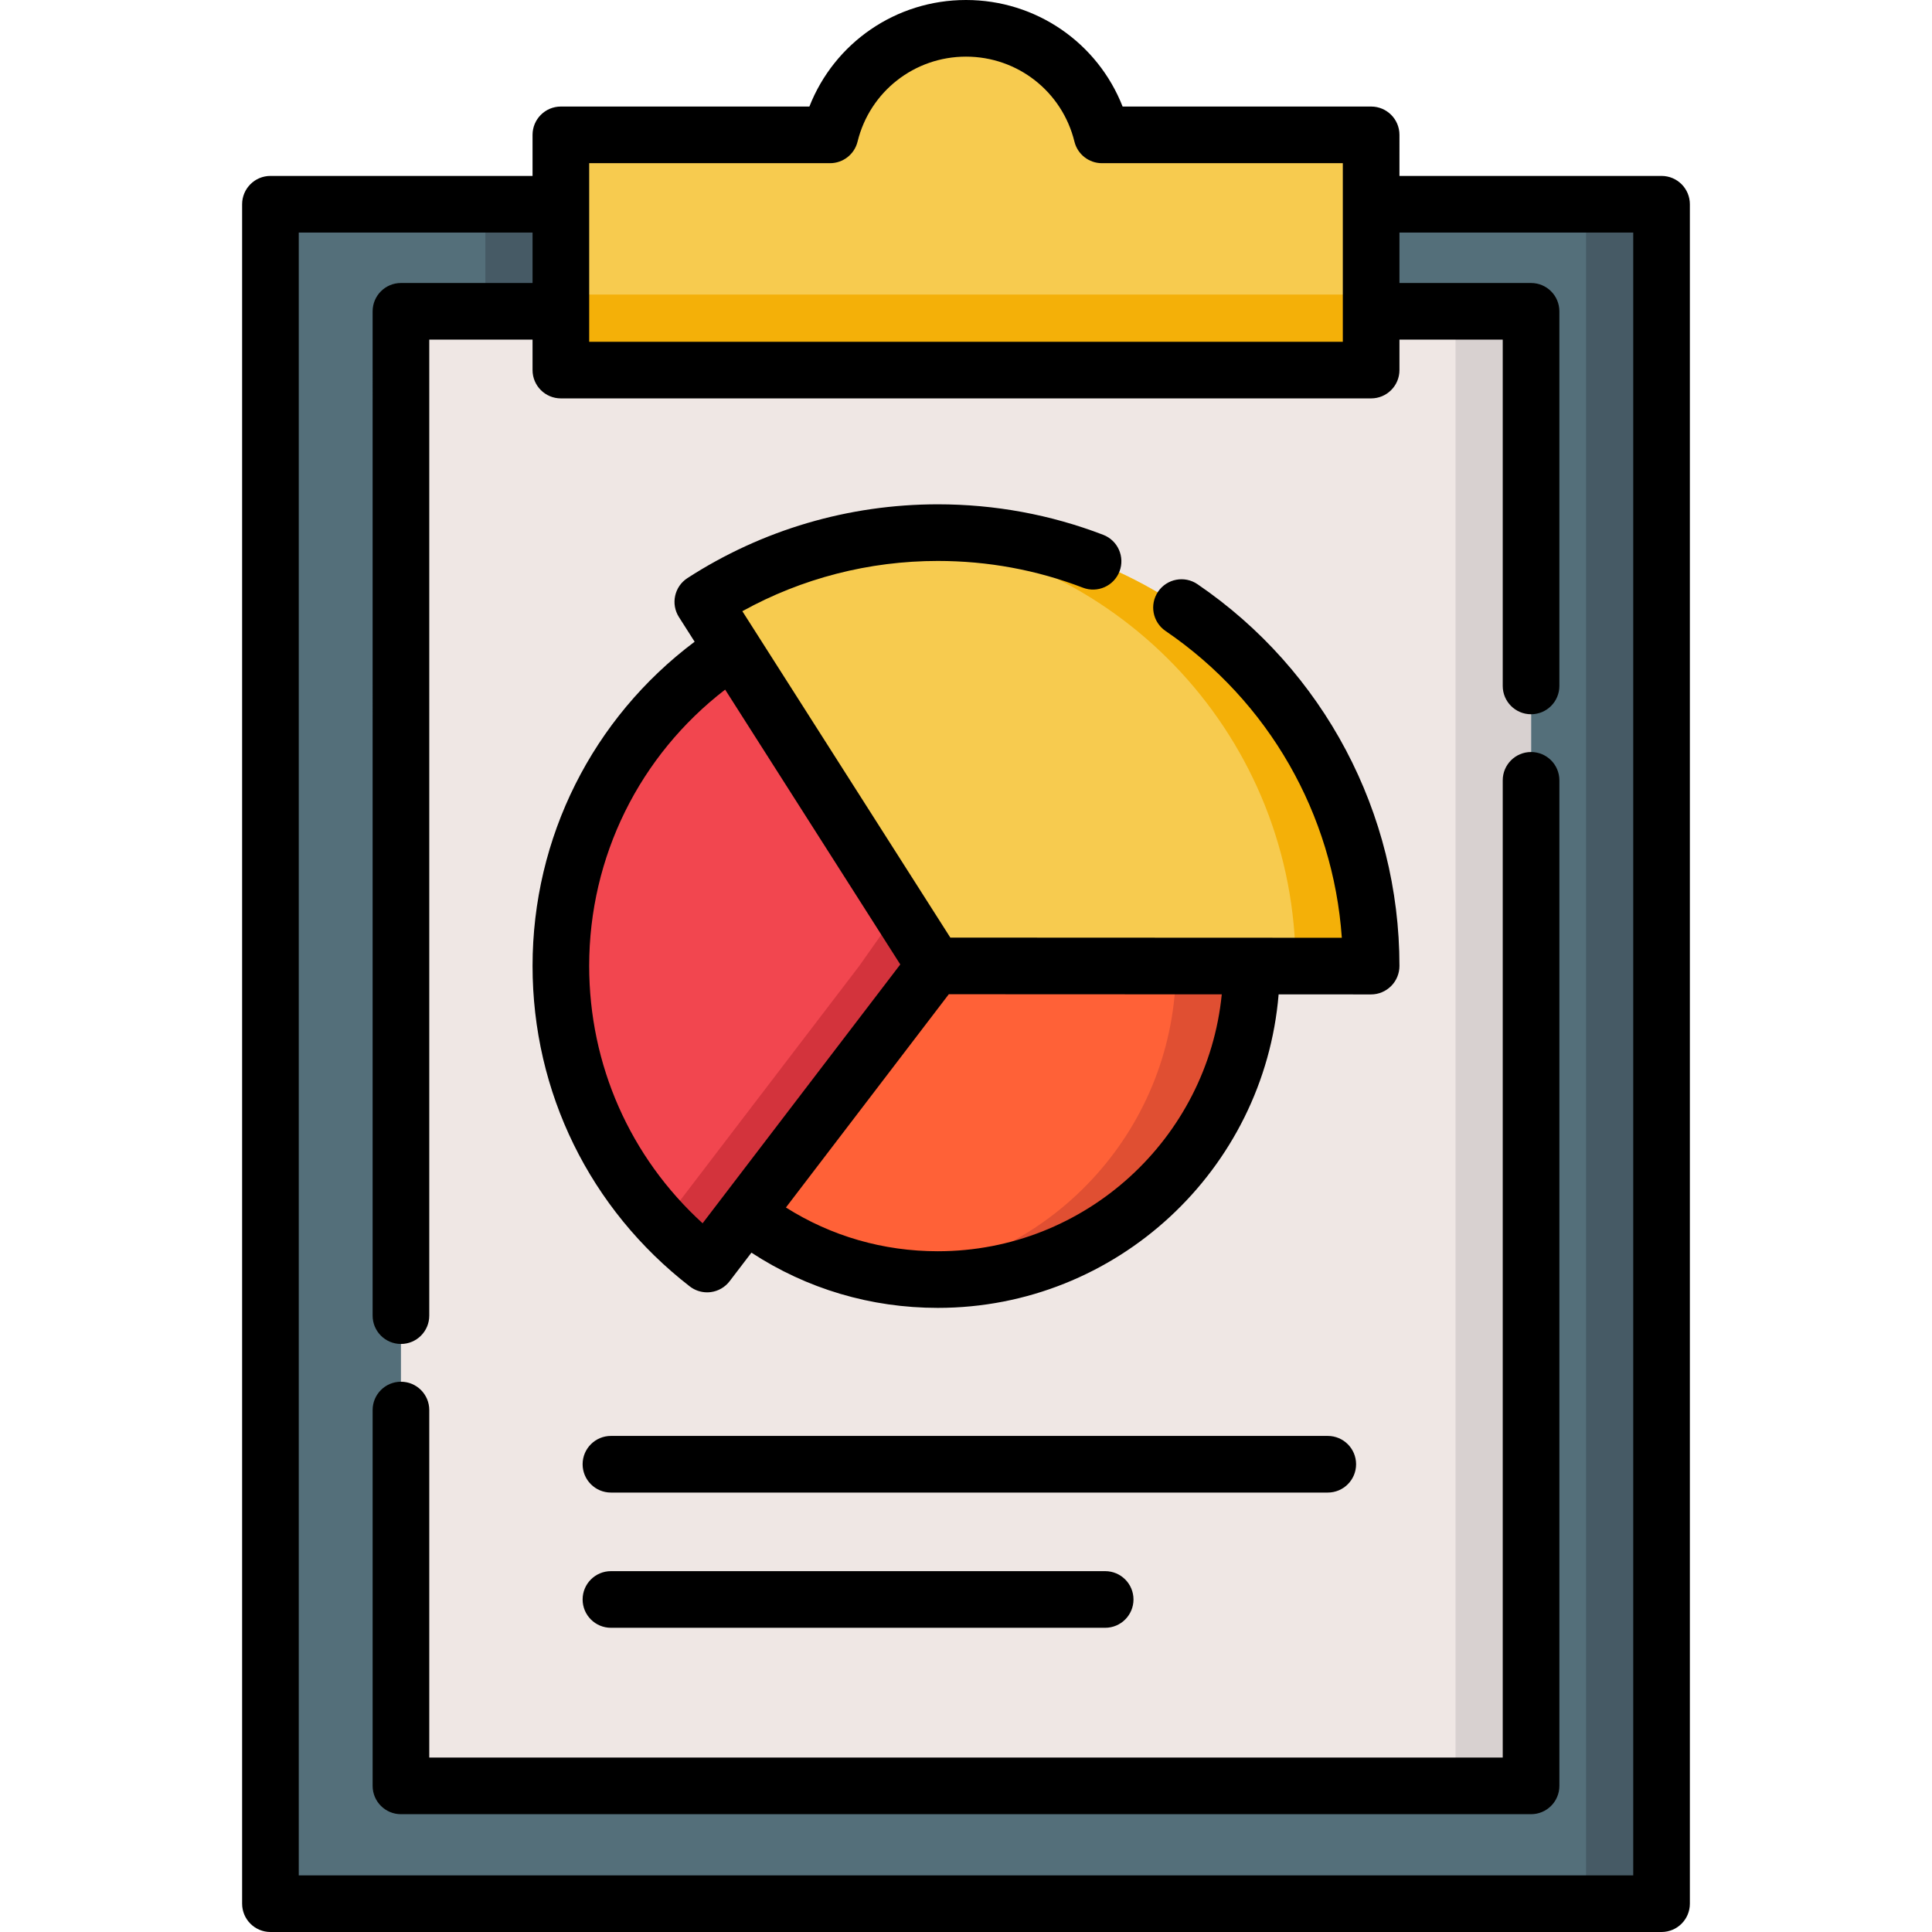 <?xml version="1.0" encoding="iso-8859-1"?>
<!-- Generator: Adobe Illustrator 19.0.0, SVG Export Plug-In . SVG Version: 6.00 Build 0)  -->
<svg version="1.1" id="Layer_1" xmlns="http://www.w3.org/2000/svg" xmlns:xlink="http://www.w3.org/1999/xlink" x="0px" y="0px"
	 viewBox="0 0 512 512" style="enable-background:new 0 0 512 512;" xml:space="preserve">
<polygon style="fill:#546F7A;" points="363.364,54.126 363.364,98.074 148.636,98.074 148.636,54.126 71.671,54.126 71.671,504.495 
	440.329,504.495 440.329,54.126 "/>
<g>
	<rect x="128.625" y="54.125" style="fill:#465A65;" width="20.013" height="43.948"/>
	<rect x="420.316" y="54.125" style="fill:#465A65;" width="20.013" height="450.365"/>
</g>
<path style="fill:#F7CB4F;" d="M292.026,35.74C288.051,19.533,273.433,7.505,256,7.505s-32.051,12.028-36.026,28.235h-71.34v62.334
	h214.729V35.74H292.026z"/>
<rect x="148.638" y="78.061" style="fill:#F4B008;" width="214.73" height="20.013"/>
<polygon style="fill:#EFE7E4;" points="363.364,82.503 363.364,98.074 148.636,98.074 148.636,82.503 106.255,82.503 
	106.255,473.276 405.746,473.276 405.746,82.503 "/>
<rect x="385.733" y="82.504" style="fill:#D8D1D0;" width="20.013" height="390.776"/>
<path style="fill:#F7CB4F;" d="M363.364,256.026c0-0.017,0-0.034,0-0.051c0-63.416-51.41-114.826-114.826-114.826
	c-22.96,0-44.343,6.742-62.286,18.35l61.478,96.476L363.364,256.026z"/>
<path style="fill:#F4B008;" d="M248.539,141.149c-3.356,0-6.673,0.161-9.957,0.443c58.706,5.095,104.77,54.356,104.77,114.383
	c0,0.014,0,0.028,0,0.042l20.013,0.009c0-0.017,0-0.034,0-0.051C363.364,192.559,311.956,141.149,248.539,141.149z"/>
<path style="fill:#F2464F;" d="M247.732,255.975l-53.457-83.889c-27.465,17.803-45.638,48.722-45.638,83.889
	c0,32.139,15.18,60.73,38.757,79.004L247.732,255.975L247.732,255.975z"/>
<path style="fill:#D3333C;" d="M227.718,255.975l-52.122,68.246c3.639,3.889,7.581,7.491,11.797,10.758l60.338-79.004l-9.505-14.916
	L227.718,255.975z"/>
<path style="fill:#FF6137;" d="M247.732,255.975l-50.153,65.668c14.074,10.938,31.756,17.454,50.96,17.454
	c45.895,0,83.101-37.195,83.121-83.084L247.732,255.975z"/>
<path style="fill:#E04F32;" d="M247.732,255.975l-0.007,0.009l63.923,0.028c-0.019,42.521-31.972,77.553-73.172,82.471
	c3.3,0.398,6.656,0.613,10.064,0.613c45.895,0,83.101-37.195,83.121-83.084L247.732,255.975z"/>
<path d="M405.746,199.291c-4.146,0-7.505,3.36-7.505,7.505v258.974H113.76v-92.094c0-4.145-3.36-7.505-7.505-7.505
	c-4.145,0-7.505,3.36-7.505,7.505v99.599c0,4.145,3.36,7.505,7.505,7.505h299.491c4.146,0,7.505-3.36,7.505-7.505V206.796
	C413.251,202.652,409.891,199.291,405.746,199.291z"/>
<path d="M440.329,46.622h-69.459V35.74c0-4.145-3.359-7.505-7.505-7.505h-65.862C290.881,11.35,274.574,0,256,0
	s-34.88,11.35-41.502,28.235h-65.862c-4.145,0-7.505,3.36-7.505,7.505v10.881H71.671c-4.145,0-7.505,3.36-7.505,7.505v450.369
	c0,4.145,3.36,7.505,7.505,7.505h368.657c4.146,0,7.505-3.36,7.505-7.505V54.126C447.834,49.982,444.474,46.622,440.329,46.622z
	 M156.141,43.245h63.834c3.456,0,6.465-2.361,7.289-5.718C230.515,24.27,242.332,15.01,256,15.01s25.485,9.26,28.736,22.518
	c0.823,3.357,3.832,5.718,7.289,5.718h63.835v10.881v28.377v8.066H156.141v-8.066V54.126V43.245z M432.824,496.99H79.176V61.631
	h61.955v13.367h-34.877c-4.145,0-7.505,3.36-7.505,7.505V348.66c0,4.145,3.36,7.505,7.505,7.505c4.145,0,7.505-3.36,7.505-7.505
	V90.008h27.372v8.066c0,4.145,3.36,7.505,7.505,7.505h214.728c4.146,0,7.505-3.36,7.505-7.505v-8.066h27.371v91.772
	c0,4.145,3.359,7.505,7.505,7.505s7.505-3.36,7.505-7.505V82.503c0-4.145-3.359-7.505-7.505-7.505h-34.876V61.631h61.955
	L432.824,496.99L432.824,496.99z"/>
<path d="M182.796,340.911c1.323,1.026,2.942,1.573,4.598,1.573c0.322,0,0.646-0.021,0.97-0.063c1.982-0.258,3.78-1.297,4.994-2.887
	l5.779-7.567c14.688,9.597,31.619,14.635,49.402,14.635c47.422,0,86.462-36.63,90.31-83.081l24.513,0.011c0.001,0,0.002,0,0.003,0
	c1.989,0,3.899-0.816,5.305-2.222c1.408-1.408,2.199-3.342,2.199-5.333c0-40.508-20.011-78.326-53.531-101.164
	c-3.424-2.333-8.093-1.448-10.428,1.976c-2.334,3.425-1.449,8.094,1.977,10.428c27.333,18.623,44.43,48.595,46.712,81.302
	l-84.037-0.037l-19.712-0.009l-49.488-77.661l-1.757-2.758l0,0l-3.876-6.082c15.809-8.733,33.573-13.317,51.811-13.317
	c13.255,0,26.189,2.385,38.444,7.089c3.87,1.485,8.211-0.447,9.695-4.317c1.485-3.87-0.447-8.21-4.317-9.695
	c-13.979-5.366-28.723-8.085-43.823-8.085c-23.641,0-46.589,6.761-66.361,19.554c-3.463,2.24-4.469,6.855-2.252,10.335l4.159,6.527
	c-27.024,20.261-42.953,51.85-42.953,85.915C141.131,289.43,156.318,320.388,182.796,340.911z M323.782,263.514
	c-3.794,38.169-36.098,68.079-75.243,68.079c-14.455,0-28.232-3.987-40.261-11.594l43.164-56.517l20.524,0.009L323.782,263.514z
	 M192.173,182.755l46.411,72.833l-46.971,61.501c-0.001,0.002-0.002,0.004-0.004,0.005l-5.411,7.085
	c-19.193-17.496-30.059-41.957-30.059-68.203C156.141,227.06,169.48,200.211,192.173,182.755z"/>
<path d="M359.378,388.04c0-4.145-3.359-7.505-7.505-7.505H161.905c-4.145,0-7.505,3.36-7.505,7.505s3.36,7.505,7.505,7.505h189.967
	C356.018,395.545,359.378,392.185,359.378,388.04z"/>
<path d="M161.905,416.371c-4.145,0-7.505,3.36-7.505,7.505c0,4.145,3.36,7.505,7.505,7.505h130.978c4.146,0,7.505-3.36,7.505-7.505
	c0-4.145-3.359-7.505-7.505-7.505H161.905z"/>
<g>
</g>
<g>
</g>
<g>
</g>
<g>
</g>
<g>
</g>
<g>
</g>
<g>
</g>
<g>
</g>
<g>
</g>
<g>
</g>
<g>
</g>
<g>
</g>
<g>
</g>
<g>
</g>
<g>
</g>
</svg>
